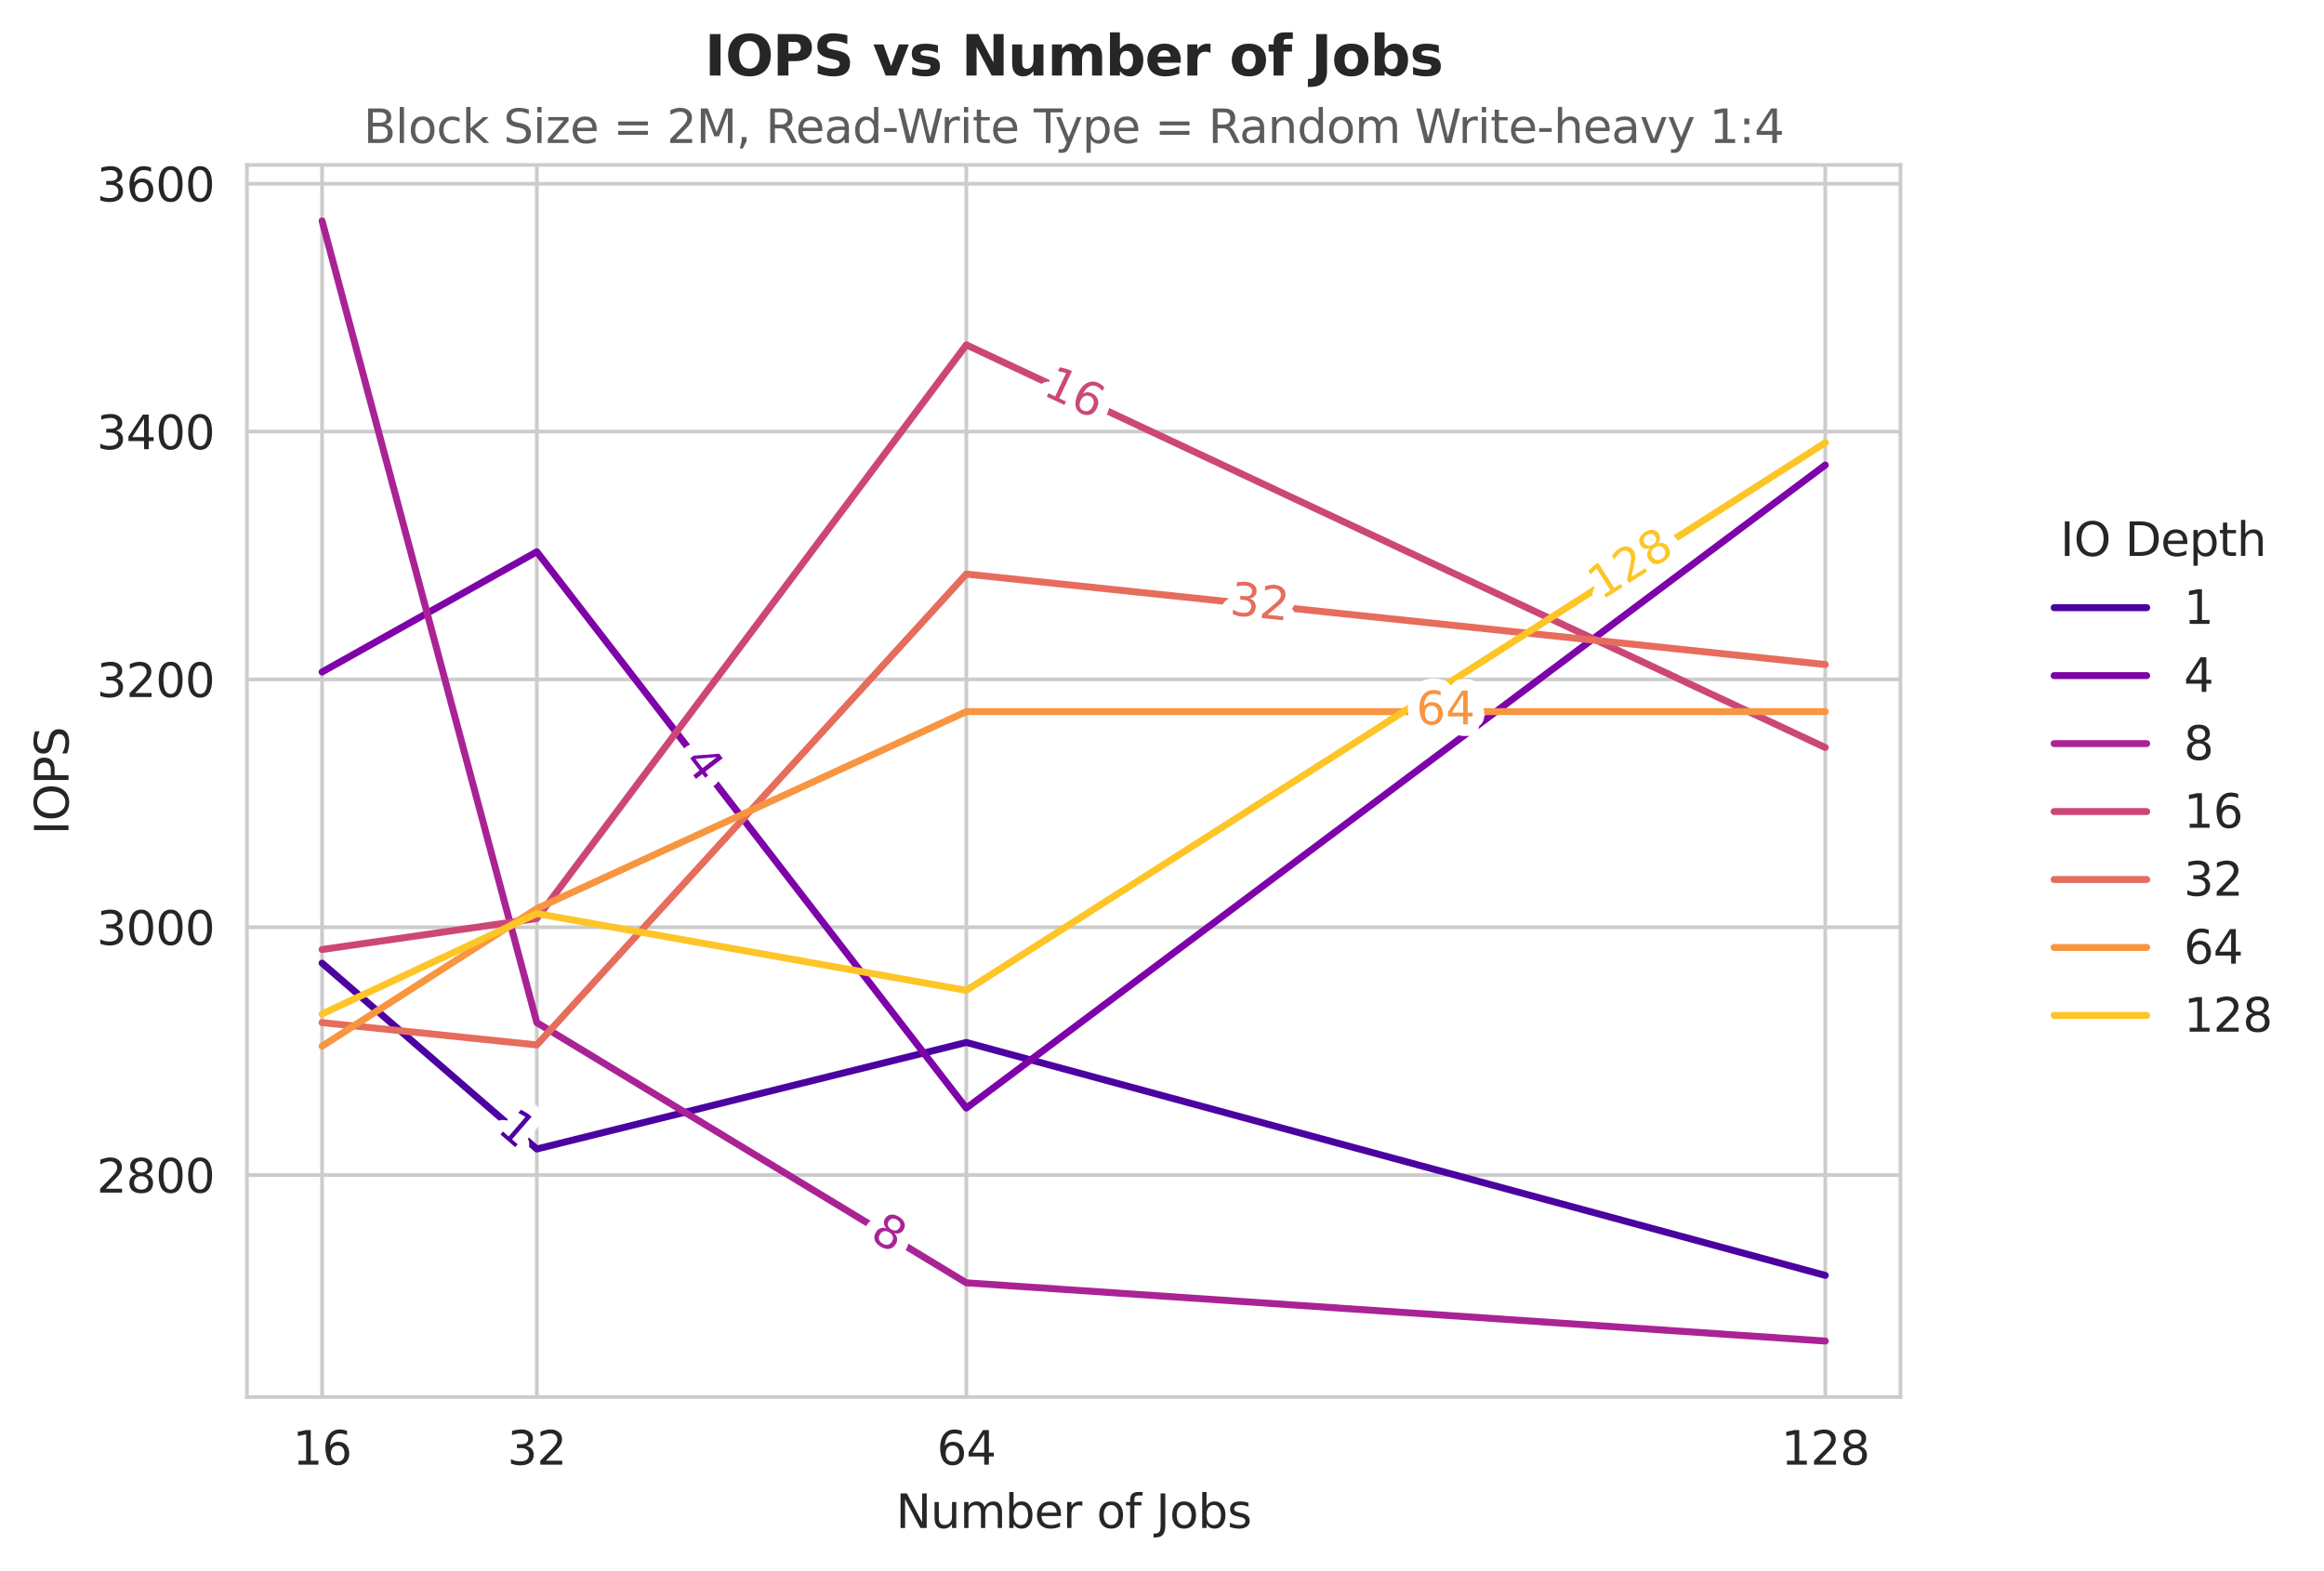 <?xml version="1.0" encoding="utf-8" standalone="no"?>
<!DOCTYPE svg PUBLIC "-//W3C//DTD SVG 1.1//EN"
  "http://www.w3.org/Graphics/SVG/1.1/DTD/svg11.dtd">
<svg xmlns:xlink="http://www.w3.org/1999/xlink" width="501.928pt" height="339.292pt" viewBox="0 0 501.928 339.292" xmlns="http://www.w3.org/2000/svg" version="1.1">
 <defs>
  <style type="text/css">*{stroke-linejoin: round; stroke-linecap: butt}</style>
 </defs>
 <g id="figure_1">
  <g id="patch_1">
   <path d="M 0 339.292 
L 501.928 339.292 
L 501.928 0 
L 0 0 
z
" style="fill: #ffffff"/>
  </g>
  <g id="axes_1">
   <g id="patch_2">
    <path d="M 53.328 301.736 
L 410.448 301.736 
L 410.448 35.624 
L 53.328 35.624 
z
" style="fill: #ffffff"/>
   </g>
   <g id="matplotlib.axis_1">
    <g id="xtick_1">
     <g id="line2d_1">
      <path d="M 394.215 301.736 
L 394.215 35.624 
" clip-path="url(#p072568648b)" style="fill: none; stroke: #cccccc; stroke-width: 0.8; stroke-linecap: round"/>
     </g>
     <g id="text_1">
      <!-- 128 -->
      <g style="fill: #262626" transform="translate(384.672 316.334) scale(0.1 -0.1)">
       <defs>
        <path id="DejaVuSans-31" d="M 794 531 
L 1825 531 
L 1825 4091 
L 703 3866 
L 703 4441 
L 1819 4666 
L 2450 4666 
L 2450 531 
L 3481 531 
L 3481 0 
L 794 0 
L 794 531 
z
" transform="scale(0.016)"/>
        <path id="DejaVuSans-32" d="M 1228 531 
L 3431 531 
L 3431 0 
L 469 0 
L 469 531 
Q 828 903 1448 1529 
Q 2069 2156 2228 2338 
Q 2531 2678 2651 2914 
Q 2772 3150 2772 3378 
Q 2772 3750 2511 3984 
Q 2250 4219 1831 4219 
Q 1534 4219 1204 4116 
Q 875 4013 500 3803 
L 500 4441 
Q 881 4594 1212 4672 
Q 1544 4750 1819 4750 
Q 2544 4750 2975 4387 
Q 3406 4025 3406 3419 
Q 3406 3131 3298 2873 
Q 3191 2616 2906 2266 
Q 2828 2175 2409 1742 
Q 1991 1309 1228 531 
z
" transform="scale(0.016)"/>
        <path id="DejaVuSans-38" d="M 2034 2216 
Q 1584 2216 1326 1975 
Q 1069 1734 1069 1313 
Q 1069 891 1326 650 
Q 1584 409 2034 409 
Q 2484 409 2743 651 
Q 3003 894 3003 1313 
Q 3003 1734 2745 1975 
Q 2488 2216 2034 2216 
z
M 1403 2484 
Q 997 2584 770 2862 
Q 544 3141 544 3541 
Q 544 4100 942 4425 
Q 1341 4750 2034 4750 
Q 2731 4750 3128 4425 
Q 3525 4100 3525 3541 
Q 3525 3141 3298 2862 
Q 3072 2584 2669 2484 
Q 3125 2378 3379 2068 
Q 3634 1759 3634 1313 
Q 3634 634 3220 271 
Q 2806 -91 2034 -91 
Q 1263 -91 848 271 
Q 434 634 434 1313 
Q 434 1759 690 2068 
Q 947 2378 1403 2484 
z
M 1172 3481 
Q 1172 3119 1398 2916 
Q 1625 2713 2034 2713 
Q 2441 2713 2670 2916 
Q 2900 3119 2900 3481 
Q 2900 3844 2670 4047 
Q 2441 4250 2034 4250 
Q 1625 4250 1398 4047 
Q 1172 3844 1172 3481 
z
" transform="scale(0.016)"/>
       </defs>
       <use xlink:href="#DejaVuSans-31"/>
       <use xlink:href="#DejaVuSans-32" transform="translate(63.623 0)"/>
       <use xlink:href="#DejaVuSans-38" transform="translate(127.246 0)"/>
      </g>
     </g>
    </g>
    <g id="xtick_2">
     <g id="line2d_2">
      <path d="M 115.94 301.736 
L 115.94 35.624 
" clip-path="url(#p072568648b)" style="fill: none; stroke: #cccccc; stroke-width: 0.8; stroke-linecap: round"/>
     </g>
     <g id="text_2">
      <!-- 32 -->
      <g style="fill: #262626" transform="translate(109.578 316.334) scale(0.1 -0.1)">
       <defs>
        <path id="DejaVuSans-33" d="M 2597 2516 
Q 3050 2419 3304 2112 
Q 3559 1806 3559 1356 
Q 3559 666 3084 287 
Q 2609 -91 1734 -91 
Q 1441 -91 1130 -33 
Q 819 25 488 141 
L 488 750 
Q 750 597 1062 519 
Q 1375 441 1716 441 
Q 2309 441 2620 675 
Q 2931 909 2931 1356 
Q 2931 1769 2642 2001 
Q 2353 2234 1838 2234 
L 1294 2234 
L 1294 2753 
L 1863 2753 
Q 2328 2753 2575 2939 
Q 2822 3125 2822 3475 
Q 2822 3834 2567 4026 
Q 2313 4219 1838 4219 
Q 1578 4219 1281 4162 
Q 984 4106 628 3988 
L 628 4550 
Q 988 4650 1302 4700 
Q 1616 4750 1894 4750 
Q 2613 4750 3031 4423 
Q 3450 4097 3450 3541 
Q 3450 3153 3228 2886 
Q 3006 2619 2597 2516 
z
" transform="scale(0.016)"/>
       </defs>
       <use xlink:href="#DejaVuSans-33"/>
       <use xlink:href="#DejaVuSans-32" transform="translate(63.623 0)"/>
      </g>
     </g>
    </g>
    <g id="xtick_3">
     <g id="line2d_3">
      <path d="M 208.699 301.736 
L 208.699 35.624 
" clip-path="url(#p072568648b)" style="fill: none; stroke: #cccccc; stroke-width: 0.8; stroke-linecap: round"/>
     </g>
     <g id="text_3">
      <!-- 64 -->
      <g style="fill: #262626" transform="translate(202.336 316.334) scale(0.1 -0.1)">
       <defs>
        <path id="DejaVuSans-36" d="M 2113 2584 
Q 1688 2584 1439 2293 
Q 1191 2003 1191 1497 
Q 1191 994 1439 701 
Q 1688 409 2113 409 
Q 2538 409 2786 701 
Q 3034 994 3034 1497 
Q 3034 2003 2786 2293 
Q 2538 2584 2113 2584 
z
M 3366 4563 
L 3366 3988 
Q 3128 4100 2886 4159 
Q 2644 4219 2406 4219 
Q 1781 4219 1451 3797 
Q 1122 3375 1075 2522 
Q 1259 2794 1537 2939 
Q 1816 3084 2150 3084 
Q 2853 3084 3261 2657 
Q 3669 2231 3669 1497 
Q 3669 778 3244 343 
Q 2819 -91 2113 -91 
Q 1303 -91 875 529 
Q 447 1150 447 2328 
Q 447 3434 972 4092 
Q 1497 4750 2381 4750 
Q 2619 4750 2861 4703 
Q 3103 4656 3366 4563 
z
" transform="scale(0.016)"/>
        <path id="DejaVuSans-34" d="M 2419 4116 
L 825 1625 
L 2419 1625 
L 2419 4116 
z
M 2253 4666 
L 3047 4666 
L 3047 1625 
L 3713 1625 
L 3713 1100 
L 3047 1100 
L 3047 0 
L 2419 0 
L 2419 1100 
L 313 1100 
L 313 1709 
L 2253 4666 
z
" transform="scale(0.016)"/>
       </defs>
       <use xlink:href="#DejaVuSans-36"/>
       <use xlink:href="#DejaVuSans-34" transform="translate(63.623 0)"/>
      </g>
     </g>
    </g>
    <g id="xtick_4">
     <g id="line2d_4">
      <path d="M 69.561 301.736 
L 69.561 35.624 
" clip-path="url(#p072568648b)" style="fill: none; stroke: #cccccc; stroke-width: 0.8; stroke-linecap: round"/>
     </g>
     <g id="text_4">
      <!-- 16 -->
      <g style="fill: #262626" transform="translate(63.198 316.334) scale(0.1 -0.1)">
       <use xlink:href="#DejaVuSans-31"/>
       <use xlink:href="#DejaVuSans-36" transform="translate(63.623 0)"/>
      </g>
     </g>
    </g>
    <g id="text_5">
     <!-- Number of Jobs -->
     <g style="fill: #262626" transform="translate(193.491 330.012) scale(0.1 -0.1)">
      <defs>
       <path id="DejaVuSans-4e" d="M 628 4666 
L 1478 4666 
L 3547 763 
L 3547 4666 
L 4159 4666 
L 4159 0 
L 3309 0 
L 1241 3903 
L 1241 0 
L 628 0 
L 628 4666 
z
" transform="scale(0.016)"/>
       <path id="DejaVuSans-75" d="M 544 1381 
L 544 3500 
L 1119 3500 
L 1119 1403 
Q 1119 906 1312 657 
Q 1506 409 1894 409 
Q 2359 409 2629 706 
Q 2900 1003 2900 1516 
L 2900 3500 
L 3475 3500 
L 3475 0 
L 2900 0 
L 2900 538 
Q 2691 219 2414 64 
Q 2138 -91 1772 -91 
Q 1169 -91 856 284 
Q 544 659 544 1381 
z
M 1991 3584 
L 1991 3584 
z
" transform="scale(0.016)"/>
       <path id="DejaVuSans-6d" d="M 3328 2828 
Q 3544 3216 3844 3400 
Q 4144 3584 4550 3584 
Q 5097 3584 5394 3201 
Q 5691 2819 5691 2113 
L 5691 0 
L 5113 0 
L 5113 2094 
Q 5113 2597 4934 2840 
Q 4756 3084 4391 3084 
Q 3944 3084 3684 2787 
Q 3425 2491 3425 1978 
L 3425 0 
L 2847 0 
L 2847 2094 
Q 2847 2600 2669 2842 
Q 2491 3084 2119 3084 
Q 1678 3084 1418 2786 
Q 1159 2488 1159 1978 
L 1159 0 
L 581 0 
L 581 3500 
L 1159 3500 
L 1159 2956 
Q 1356 3278 1631 3431 
Q 1906 3584 2284 3584 
Q 2666 3584 2933 3390 
Q 3200 3197 3328 2828 
z
" transform="scale(0.016)"/>
       <path id="DejaVuSans-62" d="M 3116 1747 
Q 3116 2381 2855 2742 
Q 2594 3103 2138 3103 
Q 1681 3103 1420 2742 
Q 1159 2381 1159 1747 
Q 1159 1113 1420 752 
Q 1681 391 2138 391 
Q 2594 391 2855 752 
Q 3116 1113 3116 1747 
z
M 1159 2969 
Q 1341 3281 1617 3432 
Q 1894 3584 2278 3584 
Q 2916 3584 3314 3078 
Q 3713 2572 3713 1747 
Q 3713 922 3314 415 
Q 2916 -91 2278 -91 
Q 1894 -91 1617 61 
Q 1341 213 1159 525 
L 1159 0 
L 581 0 
L 581 4863 
L 1159 4863 
L 1159 2969 
z
" transform="scale(0.016)"/>
       <path id="DejaVuSans-65" d="M 3597 1894 
L 3597 1613 
L 953 1613 
Q 991 1019 1311 708 
Q 1631 397 2203 397 
Q 2534 397 2845 478 
Q 3156 559 3463 722 
L 3463 178 
Q 3153 47 2828 -22 
Q 2503 -91 2169 -91 
Q 1331 -91 842 396 
Q 353 884 353 1716 
Q 353 2575 817 3079 
Q 1281 3584 2069 3584 
Q 2775 3584 3186 3129 
Q 3597 2675 3597 1894 
z
M 3022 2063 
Q 3016 2534 2758 2815 
Q 2500 3097 2075 3097 
Q 1594 3097 1305 2825 
Q 1016 2553 972 2059 
L 3022 2063 
z
" transform="scale(0.016)"/>
       <path id="DejaVuSans-72" d="M 2631 2963 
Q 2534 3019 2420 3045 
Q 2306 3072 2169 3072 
Q 1681 3072 1420 2755 
Q 1159 2438 1159 1844 
L 1159 0 
L 581 0 
L 581 3500 
L 1159 3500 
L 1159 2956 
Q 1341 3275 1631 3429 
Q 1922 3584 2338 3584 
Q 2397 3584 2469 3576 
Q 2541 3569 2628 3553 
L 2631 2963 
z
" transform="scale(0.016)"/>
       <path id="DejaVuSans-20" transform="scale(0.016)"/>
       <path id="DejaVuSans-6f" d="M 1959 3097 
Q 1497 3097 1228 2736 
Q 959 2375 959 1747 
Q 959 1119 1226 758 
Q 1494 397 1959 397 
Q 2419 397 2687 759 
Q 2956 1122 2956 1747 
Q 2956 2369 2687 2733 
Q 2419 3097 1959 3097 
z
M 1959 3584 
Q 2709 3584 3137 3096 
Q 3566 2609 3566 1747 
Q 3566 888 3137 398 
Q 2709 -91 1959 -91 
Q 1206 -91 779 398 
Q 353 888 353 1747 
Q 353 2609 779 3096 
Q 1206 3584 1959 3584 
z
" transform="scale(0.016)"/>
       <path id="DejaVuSans-66" d="M 2375 4863 
L 2375 4384 
L 1825 4384 
Q 1516 4384 1395 4259 
Q 1275 4134 1275 3809 
L 1275 3500 
L 2222 3500 
L 2222 3053 
L 1275 3053 
L 1275 0 
L 697 0 
L 697 3053 
L 147 3053 
L 147 3500 
L 697 3500 
L 697 3744 
Q 697 4328 969 4595 
Q 1241 4863 1831 4863 
L 2375 4863 
z
" transform="scale(0.016)"/>
       <path id="DejaVuSans-4a" d="M 628 4666 
L 1259 4666 
L 1259 325 
Q 1259 -519 939 -900 
Q 619 -1281 -91 -1281 
L -331 -1281 
L -331 -750 
L -134 -750 
Q 284 -750 456 -515 
Q 628 -281 628 325 
L 628 4666 
z
" transform="scale(0.016)"/>
       <path id="DejaVuSans-73" d="M 2834 3397 
L 2834 2853 
Q 2591 2978 2328 3040 
Q 2066 3103 1784 3103 
Q 1356 3103 1142 2972 
Q 928 2841 928 2578 
Q 928 2378 1081 2264 
Q 1234 2150 1697 2047 
L 1894 2003 
Q 2506 1872 2764 1633 
Q 3022 1394 3022 966 
Q 3022 478 2636 193 
Q 2250 -91 1575 -91 
Q 1294 -91 989 -36 
Q 684 19 347 128 
L 347 722 
Q 666 556 975 473 
Q 1284 391 1588 391 
Q 1994 391 2212 530 
Q 2431 669 2431 922 
Q 2431 1156 2273 1281 
Q 2116 1406 1581 1522 
L 1381 1569 
Q 847 1681 609 1914 
Q 372 2147 372 2553 
Q 372 3047 722 3315 
Q 1072 3584 1716 3584 
Q 2034 3584 2315 3537 
Q 2597 3491 2834 3397 
z
" transform="scale(0.016)"/>
      </defs>
      <use xlink:href="#DejaVuSans-4e"/>
      <use xlink:href="#DejaVuSans-75" transform="translate(74.805 0)"/>
      <use xlink:href="#DejaVuSans-6d" transform="translate(138.184 0)"/>
      <use xlink:href="#DejaVuSans-62" transform="translate(235.596 0)"/>
      <use xlink:href="#DejaVuSans-65" transform="translate(299.072 0)"/>
      <use xlink:href="#DejaVuSans-72" transform="translate(360.596 0)"/>
      <use xlink:href="#DejaVuSans-20" transform="translate(401.709 0)"/>
      <use xlink:href="#DejaVuSans-6f" transform="translate(433.496 0)"/>
      <use xlink:href="#DejaVuSans-66" transform="translate(494.678 0)"/>
      <use xlink:href="#DejaVuSans-20" transform="translate(529.883 0)"/>
      <use xlink:href="#DejaVuSans-4a" transform="translate(561.67 0)"/>
      <use xlink:href="#DejaVuSans-6f" transform="translate(591.162 0)"/>
      <use xlink:href="#DejaVuSans-62" transform="translate(652.344 0)"/>
      <use xlink:href="#DejaVuSans-73" transform="translate(715.82 0)"/>
     </g>
    </g>
   </g>
   <g id="matplotlib.axis_2">
    <g id="ytick_1">
     <g id="line2d_5">
      <path d="M 53.328 253.78 
L 410.448 253.78 
" clip-path="url(#p072568648b)" style="fill: none; stroke: #cccccc; stroke-width: 0.8; stroke-linecap: round"/>
     </g>
     <g id="text_6">
      <!-- 2800 -->
      <g style="fill: #262626" transform="translate(20.878 257.579) scale(0.1 -0.1)">
       <defs>
        <path id="DejaVuSans-30" d="M 2034 4250 
Q 1547 4250 1301 3770 
Q 1056 3291 1056 2328 
Q 1056 1369 1301 889 
Q 1547 409 2034 409 
Q 2525 409 2770 889 
Q 3016 1369 3016 2328 
Q 3016 3291 2770 3770 
Q 2525 4250 2034 4250 
z
M 2034 4750 
Q 2819 4750 3233 4129 
Q 3647 3509 3647 2328 
Q 3647 1150 3233 529 
Q 2819 -91 2034 -91 
Q 1250 -91 836 529 
Q 422 1150 422 2328 
Q 422 3509 836 4129 
Q 1250 4750 2034 4750 
z
" transform="scale(0.016)"/>
       </defs>
       <use xlink:href="#DejaVuSans-32"/>
       <use xlink:href="#DejaVuSans-38" transform="translate(63.623 0)"/>
       <use xlink:href="#DejaVuSans-30" transform="translate(127.246 0)"/>
       <use xlink:href="#DejaVuSans-30" transform="translate(190.869 0)"/>
      </g>
     </g>
    </g>
    <g id="ytick_2">
     <g id="line2d_6">
      <path d="M 53.328 200.258 
L 410.448 200.258 
" clip-path="url(#p072568648b)" style="fill: none; stroke: #cccccc; stroke-width: 0.8; stroke-linecap: round"/>
     </g>
     <g id="text_7">
      <!-- 3000 -->
      <g style="fill: #262626" transform="translate(20.878 204.057) scale(0.1 -0.1)">
       <use xlink:href="#DejaVuSans-33"/>
       <use xlink:href="#DejaVuSans-30" transform="translate(63.623 0)"/>
       <use xlink:href="#DejaVuSans-30" transform="translate(127.246 0)"/>
       <use xlink:href="#DejaVuSans-30" transform="translate(190.869 0)"/>
      </g>
     </g>
    </g>
    <g id="ytick_3">
     <g id="line2d_7">
      <path d="M 53.328 146.736 
L 410.448 146.736 
" clip-path="url(#p072568648b)" style="fill: none; stroke: #cccccc; stroke-width: 0.8; stroke-linecap: round"/>
     </g>
     <g id="text_8">
      <!-- 3200 -->
      <g style="fill: #262626" transform="translate(20.878 150.535) scale(0.1 -0.1)">
       <use xlink:href="#DejaVuSans-33"/>
       <use xlink:href="#DejaVuSans-32" transform="translate(63.623 0)"/>
       <use xlink:href="#DejaVuSans-30" transform="translate(127.246 0)"/>
       <use xlink:href="#DejaVuSans-30" transform="translate(190.869 0)"/>
      </g>
     </g>
    </g>
    <g id="ytick_4">
     <g id="line2d_8">
      <path d="M 53.328 93.214 
L 410.448 93.214 
" clip-path="url(#p072568648b)" style="fill: none; stroke: #cccccc; stroke-width: 0.8; stroke-linecap: round"/>
     </g>
     <g id="text_9">
      <!-- 3400 -->
      <g style="fill: #262626" transform="translate(20.878 97.013) scale(0.1 -0.1)">
       <use xlink:href="#DejaVuSans-33"/>
       <use xlink:href="#DejaVuSans-34" transform="translate(63.623 0)"/>
       <use xlink:href="#DejaVuSans-30" transform="translate(127.246 0)"/>
       <use xlink:href="#DejaVuSans-30" transform="translate(190.869 0)"/>
      </g>
     </g>
    </g>
    <g id="ytick_5">
     <g id="line2d_9">
      <path d="M 53.328 39.691 
L 410.448 39.691 
" clip-path="url(#p072568648b)" style="fill: none; stroke: #cccccc; stroke-width: 0.8; stroke-linecap: round"/>
     </g>
     <g id="text_10">
      <!-- 3600 -->
      <g style="fill: #262626" transform="translate(20.878 43.491) scale(0.1 -0.1)">
       <use xlink:href="#DejaVuSans-33"/>
       <use xlink:href="#DejaVuSans-36" transform="translate(63.623 0)"/>
       <use xlink:href="#DejaVuSans-30" transform="translate(127.246 0)"/>
       <use xlink:href="#DejaVuSans-30" transform="translate(190.869 0)"/>
      </g>
     </g>
    </g>
    <g id="text_11">
     <!-- IOPS -->
     <g style="fill: #262626" transform="translate(14.798 180.28) rotate(-90) scale(0.1 -0.1)">
      <defs>
       <path id="DejaVuSans-49" d="M 628 4666 
L 1259 4666 
L 1259 0 
L 628 0 
L 628 4666 
z
" transform="scale(0.016)"/>
       <path id="DejaVuSans-4f" d="M 2522 4238 
Q 1834 4238 1429 3725 
Q 1025 3213 1025 2328 
Q 1025 1447 1429 934 
Q 1834 422 2522 422 
Q 3209 422 3611 934 
Q 4013 1447 4013 2328 
Q 4013 3213 3611 3725 
Q 3209 4238 2522 4238 
z
M 2522 4750 
Q 3503 4750 4090 4092 
Q 4678 3434 4678 2328 
Q 4678 1225 4090 567 
Q 3503 -91 2522 -91 
Q 1538 -91 948 565 
Q 359 1222 359 2328 
Q 359 3434 948 4092 
Q 1538 4750 2522 4750 
z
" transform="scale(0.016)"/>
       <path id="DejaVuSans-50" d="M 1259 4147 
L 1259 2394 
L 2053 2394 
Q 2494 2394 2734 2622 
Q 2975 2850 2975 3272 
Q 2975 3691 2734 3919 
Q 2494 4147 2053 4147 
L 1259 4147 
z
M 628 4666 
L 2053 4666 
Q 2838 4666 3239 4311 
Q 3641 3956 3641 3272 
Q 3641 2581 3239 2228 
Q 2838 1875 2053 1875 
L 1259 1875 
L 1259 0 
L 628 0 
L 628 4666 
z
" transform="scale(0.016)"/>
       <path id="DejaVuSans-53" d="M 3425 4513 
L 3425 3897 
Q 3066 4069 2747 4153 
Q 2428 4238 2131 4238 
Q 1616 4238 1336 4038 
Q 1056 3838 1056 3469 
Q 1056 3159 1242 3001 
Q 1428 2844 1947 2747 
L 2328 2669 
Q 3034 2534 3370 2195 
Q 3706 1856 3706 1288 
Q 3706 609 3251 259 
Q 2797 -91 1919 -91 
Q 1588 -91 1214 -16 
Q 841 59 441 206 
L 441 856 
Q 825 641 1194 531 
Q 1563 422 1919 422 
Q 2459 422 2753 634 
Q 3047 847 3047 1241 
Q 3047 1584 2836 1778 
Q 2625 1972 2144 2069 
L 1759 2144 
Q 1053 2284 737 2584 
Q 422 2884 422 3419 
Q 422 4038 858 4394 
Q 1294 4750 2059 4750 
Q 2388 4750 2728 4690 
Q 3069 4631 3425 4513 
z
" transform="scale(0.016)"/>
      </defs>
      <use xlink:href="#DejaVuSans-49"/>
      <use xlink:href="#DejaVuSans-4f" transform="translate(29.492 0)"/>
      <use xlink:href="#DejaVuSans-50" transform="translate(108.203 0)"/>
      <use xlink:href="#DejaVuSans-53" transform="translate(168.506 0)"/>
     </g>
    </g>
   </g>
   <g id="FillBetweenPolyCollection_1"/>
   <g id="FillBetweenPolyCollection_2"/>
   <g id="FillBetweenPolyCollection_3"/>
   <g id="FillBetweenPolyCollection_4"/>
   <g id="FillBetweenPolyCollection_5"/>
   <g id="FillBetweenPolyCollection_6"/>
   <g id="FillBetweenPolyCollection_7"/>
   <g id="line2d_10">
    <path d="M 69.561 208.018 
L 115.94 248.16 
L 208.699 225.146 
L 394.215 275.456 
" clip-path="url(#p072568648b)" style="fill: none; stroke: #4c02a1; stroke-width: 1.5; stroke-linecap: round"/>
   </g>
   <g id="line2d_11">
    <path d="M 69.561 145.13 
L 115.94 119.172 
L 208.699 239.329 
L 394.215 100.439 
" clip-path="url(#p072568648b)" style="fill: none; stroke: #7e03a8; stroke-width: 1.5; stroke-linecap: round"/>
   </g>
   <g id="line2d_12">
    <path d="M 69.561 47.72 
L 115.94 220.864 
L 208.699 277.062 
L 394.215 289.64 
" clip-path="url(#p072568648b)" style="fill: none; stroke: #aa2395; stroke-width: 1.5; stroke-linecap: round"/>
   </g>
   <g id="line2d_13">
    <path d="M 69.561 205.075 
L 115.94 198.385 
L 208.699 74.481 
L 394.215 161.454 
" clip-path="url(#p072568648b)" style="fill: none; stroke: #cc4778; stroke-width: 1.5; stroke-linecap: round"/>
   </g>
   <g id="line2d_14">
    <path d="M 69.561 220.864 
L 115.94 225.681 
L 208.699 123.989 
L 394.215 143.524 
" clip-path="url(#p072568648b)" style="fill: none; stroke: #e66c5c; stroke-width: 1.5; stroke-linecap: round"/>
   </g>
   <g id="line2d_15">
    <path d="M 69.561 225.948 
L 115.94 196.244 
L 208.699 153.694 
L 394.215 153.694 
" clip-path="url(#p072568648b)" style="fill: none; stroke: #f89540; stroke-width: 1.5; stroke-linecap: round"/>
   </g>
   <g id="line2d_16">
    <path d="M 69.561 218.991 
L 115.94 197.314 
L 208.699 213.906 
L 394.215 95.622 
" clip-path="url(#p072568648b)" style="fill: none; stroke: #fdc527; stroke-width: 1.5; stroke-linecap: round"/>
   </g>
   <g id="line2d_17"/>
   <g id="line2d_18"/>
   <g id="line2d_19"/>
   <g id="line2d_20"/>
   <g id="line2d_21"/>
   <g id="line2d_22"/>
   <g id="line2d_23"/>
   <g id="text_12">
    <path d="M 108.63 244.385 
L 109.848 245.439 
L 113.488 241.233 
L 111.933 240.352 
L 112.521 239.673 
L 114.069 240.548 
L 114.815 241.193 
L 110.586 246.079 
L 111.804 247.133 
L 111.261 247.76 
L 108.087 245.013 
L 108.63 244.385 
z
" clip-path="url(#p072568648b)" style="fill: #4c02a1; stroke: #ffffff; stroke-width: 5"/>
    <path d="M 108.63 244.385 
L 109.848 245.439 
L 113.488 241.233 
L 111.933 240.352 
L 112.521 239.673 
L 114.069 240.548 
L 114.815 241.193 
L 110.586 246.079 
L 111.804 247.133 
L 111.261 247.76 
L 108.087 245.013 
L 108.63 244.385 
z
" clip-path="url(#p072568648b)" style="fill: #4c02a1"/>
   </g>
   <g id="text_13">
    <path d="M 154.808 163.512 
L 150.205 163.919 
L 151.727 165.89 
L 154.808 163.512 
z
M 155.33 162.782 
L 156.088 163.764 
L 152.327 166.667 
L 152.963 167.491 
L 152.314 167.992 
L 151.678 167.168 
L 150.317 168.219 
L 149.718 167.442 
L 151.078 166.392 
L 149.067 163.787 
L 149.82 163.205 
L 155.33 162.782 
z
" clip-path="url(#p072568648b)" style="fill: #7e03a8; stroke: #ffffff; stroke-width: 5"/>
    <path d="M 154.808 163.512 
L 150.205 163.919 
L 151.727 165.89 
L 154.808 163.512 
z
M 155.33 162.782 
L 156.088 163.764 
L 152.327 166.667 
L 152.963 167.491 
L 152.314 167.992 
L 151.678 167.168 
L 150.317 168.219 
L 149.718 167.442 
L 151.078 166.392 
L 149.067 163.787 
L 149.82 163.205 
L 155.33 162.782 
z
" clip-path="url(#p072568648b)" style="fill: #7e03a8"/>
   </g>
   <g id="text_14">
    <path d="M 192.074 266.168 
Q 191.472 265.803 190.933 265.917 
Q 190.394 266.031 190.053 266.593 
Q 189.711 267.157 189.86 267.687 
Q 190.009 268.218 190.611 268.583 
Q 191.212 268.947 191.754 268.833 
Q 192.298 268.719 192.638 268.159 
Q 192.978 267.596 192.829 267.065 
Q 192.681 266.535 192.074 266.168 
z
M 191.448 265.299 
Q 190.986 264.836 190.908 264.281 
Q 190.832 263.725 191.155 263.191 
Q 191.608 262.444 192.403 262.332 
Q 193.199 262.22 194.125 262.781 
Q 195.057 263.346 195.324 264.101 
Q 195.592 264.857 195.139 265.604 
Q 194.815 266.139 194.286 266.328 
Q 193.759 266.516 193.139 266.324 
Q 193.663 266.835 193.751 267.454 
Q 193.842 268.074 193.481 268.67 
Q 192.931 269.577 192.084 269.727 
Q 191.238 269.876 190.206 269.251 
Q 189.176 268.627 188.914 267.807 
Q 188.655 266.986 189.204 266.079 
Q 189.566 265.483 190.158 265.277 
Q 190.752 265.071 191.448 265.299 
z
M 191.946 263.779 
Q 191.653 264.263 191.791 264.717 
Q 191.93 265.172 192.476 265.504 
Q 193.02 265.833 193.49 265.747 
Q 193.962 265.662 194.255 265.178 
Q 194.549 264.693 194.406 264.236 
Q 194.265 263.779 193.721 263.45 
Q 193.174 263.118 192.706 263.206 
Q 192.24 263.294 191.946 263.779 
z
" clip-path="url(#p072568648b)" style="fill: #aa2395; stroke: #ffffff; stroke-width: 5"/>
    <path d="M 192.074 266.168 
Q 191.472 265.803 190.933 265.917 
Q 190.394 266.031 190.053 266.593 
Q 189.711 267.157 189.86 267.687 
Q 190.009 268.218 190.611 268.583 
Q 191.212 268.947 191.754 268.833 
Q 192.298 268.719 192.638 268.159 
Q 192.978 267.596 192.829 267.065 
Q 192.681 266.535 192.074 266.168 
z
M 191.448 265.299 
Q 190.986 264.836 190.908 264.281 
Q 190.832 263.725 191.155 263.191 
Q 191.608 262.444 192.403 262.332 
Q 193.199 262.22 194.125 262.781 
Q 195.057 263.346 195.324 264.101 
Q 195.592 264.857 195.139 265.604 
Q 194.815 266.139 194.286 266.328 
Q 193.759 266.516 193.139 266.324 
Q 193.663 266.835 193.751 267.454 
Q 193.842 268.074 193.481 268.67 
Q 192.931 269.577 192.084 269.727 
Q 191.238 269.876 190.206 269.251 
Q 189.176 268.627 188.914 267.807 
Q 188.655 266.986 189.204 266.079 
Q 189.566 265.483 190.158 265.277 
Q 190.752 265.071 191.448 265.299 
z
M 191.946 263.779 
Q 191.653 264.263 191.791 264.717 
Q 191.93 265.172 192.476 265.504 
Q 193.02 265.833 193.49 265.747 
Q 193.962 265.662 194.255 265.178 
Q 194.549 264.693 194.406 264.236 
Q 194.265 263.779 193.721 263.45 
Q 193.174 263.118 192.706 263.206 
Q 192.24 263.294 191.946 263.779 
z
" clip-path="url(#p072568648b)" style="fill: #aa2395"/>
   </g>
   <g id="text_15">
    <path d="M 226.431 84.926 
L 227.89 85.609 
L 230.251 80.573 
L 228.515 80.147 
L 228.896 79.334 
L 230.624 79.755 
L 231.517 80.174 
L 228.774 86.024 
L 230.233 86.708 
L 229.881 87.459 
L 226.079 85.677 
L 226.431 84.926 
z
M 235.42 85.597 
Q 234.819 85.315 234.273 85.561 
Q 233.73 85.807 233.394 86.523 
Q 233.061 87.235 233.217 87.814 
Q 233.376 88.392 233.977 88.674 
Q 234.579 88.956 235.123 88.707 
Q 235.668 88.457 236.002 87.745 
Q 236.337 87.029 236.179 86.455 
Q 236.021 85.878 235.42 85.597 
z
M 238.505 83.628 
L 238.124 84.441 
Q 237.861 84.125 237.558 83.881 
Q 237.255 83.636 236.919 83.478 
Q 236.035 83.063 235.288 83.441 
Q 234.542 83.82 233.91 84.996 
Q 234.351 84.733 234.84 84.712 
Q 235.331 84.692 235.804 84.914 
Q 236.798 85.38 237.092 86.255 
Q 237.387 87.128 236.9 88.166 
Q 236.423 89.184 235.534 89.517 
Q 234.644 89.849 233.646 89.381 
Q 232.5 88.844 232.305 87.683 
Q 232.112 86.52 232.893 84.854 
Q 233.627 83.289 234.806 82.706 
Q 235.985 82.124 237.236 82.71 
Q 237.572 82.868 237.884 83.095 
Q 238.195 83.322 238.505 83.628 
z
" clip-path="url(#p072568648b)" style="fill: #cc4778; stroke: #ffffff; stroke-width: 5"/>
    <path d="M 226.431 84.926 
L 227.89 85.609 
L 230.251 80.573 
L 228.515 80.147 
L 228.896 79.334 
L 230.624 79.755 
L 231.517 80.174 
L 228.774 86.024 
L 230.233 86.708 
L 229.881 87.459 
L 226.079 85.677 
L 226.431 84.926 
z
M 235.42 85.597 
Q 234.819 85.315 234.273 85.561 
Q 233.73 85.807 233.394 86.523 
Q 233.061 87.235 233.217 87.814 
Q 233.376 88.392 233.977 88.674 
Q 234.579 88.956 235.123 88.707 
Q 235.668 88.457 236.002 87.745 
Q 236.337 87.029 236.179 86.455 
Q 236.021 85.878 235.42 85.597 
z
M 238.505 83.628 
L 238.124 84.441 
Q 237.861 84.125 237.558 83.881 
Q 237.255 83.636 236.919 83.478 
Q 236.035 83.063 235.288 83.441 
Q 234.542 83.82 233.91 84.996 
Q 234.351 84.733 234.84 84.712 
Q 235.331 84.692 235.804 84.914 
Q 236.798 85.38 237.092 86.255 
Q 237.387 87.128 236.9 88.166 
Q 236.423 89.184 235.534 89.517 
Q 234.644 89.849 233.646 89.381 
Q 232.5 88.844 232.305 87.683 
Q 232.112 86.52 232.893 84.854 
Q 233.627 83.289 234.806 82.706 
Q 235.985 82.124 237.236 82.71 
Q 237.572 82.868 237.884 83.095 
Q 238.195 83.322 238.505 83.628 
z
" clip-path="url(#p072568648b)" style="fill: #cc4778"/>
   </g>
   <g id="text_16">
    <path d="M 269.895 129.255 
Q 270.583 129.479 270.927 129.998 
Q 271.274 130.515 271.2 131.215 
Q 271.087 132.287 270.287 132.798 
Q 269.487 133.308 268.127 133.164 
Q 267.672 133.116 267.198 132.975 
Q 266.724 132.834 266.229 132.6 
L 266.329 131.654 
Q 266.711 131.934 267.183 132.107 
Q 267.656 132.279 268.186 132.335 
Q 269.108 132.432 269.629 132.119 
Q 270.151 131.806 270.224 131.112 
Q 270.292 130.47 269.88 130.062 
Q 269.47 129.653 268.669 129.569 
L 267.824 129.48 
L 267.909 128.673 
L 268.793 128.766 
Q 269.516 128.842 269.93 128.594 
Q 270.344 128.345 270.401 127.801 
Q 270.46 127.243 270.095 126.903 
Q 269.732 126.562 268.994 126.484 
Q 268.59 126.442 268.119 126.482 
Q 267.649 126.52 267.076 126.645 
L 267.168 125.772 
Q 267.744 125.675 268.24 125.649 
Q 268.736 125.623 269.168 125.668 
Q 270.285 125.786 270.881 126.362 
Q 271.479 126.937 271.388 127.801 
Q 271.325 128.404 270.936 128.783 
Q 270.547 129.161 269.895 129.255 
z
M 273.77 132.781 
L 277.193 133.142 
L 277.106 133.967 
L 272.504 133.482 
L 272.591 132.657 
Q 273.209 132.138 274.275 131.267 
Q 275.343 130.394 275.62 130.137 
Q 276.146 129.658 276.371 129.311 
Q 276.598 128.964 276.635 128.61 
Q 276.696 128.032 276.329 127.626 
Q 275.962 127.218 275.311 127.149 
Q 274.849 127.101 274.319 127.207 
Q 273.791 127.313 273.174 127.578 
L 273.279 126.586 
Q 273.896 126.411 274.423 126.344 
Q 274.951 126.277 275.379 126.322 
Q 276.505 126.441 277.116 127.075 
Q 277.726 127.708 277.627 128.65 
Q 277.58 129.098 277.37 129.481 
Q 277.162 129.863 276.661 130.36 
Q 276.525 130.489 275.803 131.093 
Q 275.083 131.697 273.77 132.781 
z
" clip-path="url(#p072568648b)" style="fill: #e66c5c; stroke: #ffffff; stroke-width: 5"/>
    <path d="M 269.895 129.255 
Q 270.583 129.479 270.927 129.998 
Q 271.274 130.515 271.2 131.215 
Q 271.087 132.287 270.287 132.798 
Q 269.487 133.308 268.127 133.164 
Q 267.672 133.116 267.198 132.975 
Q 266.724 132.834 266.229 132.6 
L 266.329 131.654 
Q 266.711 131.934 267.183 132.107 
Q 267.656 132.279 268.186 132.335 
Q 269.108 132.432 269.629 132.119 
Q 270.151 131.806 270.224 131.112 
Q 270.292 130.47 269.88 130.062 
Q 269.47 129.653 268.669 129.569 
L 267.824 129.48 
L 267.909 128.673 
L 268.793 128.766 
Q 269.516 128.842 269.93 128.594 
Q 270.344 128.345 270.401 127.801 
Q 270.46 127.243 270.095 126.903 
Q 269.732 126.562 268.994 126.484 
Q 268.59 126.442 268.119 126.482 
Q 267.649 126.52 267.076 126.645 
L 267.168 125.772 
Q 267.744 125.675 268.24 125.649 
Q 268.736 125.623 269.168 125.668 
Q 270.285 125.786 270.881 126.362 
Q 271.479 126.937 271.388 127.801 
Q 271.325 128.404 270.936 128.783 
Q 270.547 129.161 269.895 129.255 
z
M 273.77 132.781 
L 277.193 133.142 
L 277.106 133.967 
L 272.504 133.482 
L 272.591 132.657 
Q 273.209 132.138 274.275 131.267 
Q 275.343 130.394 275.62 130.137 
Q 276.146 129.658 276.371 129.311 
Q 276.598 128.964 276.635 128.61 
Q 276.696 128.032 276.329 127.626 
Q 275.962 127.218 275.311 127.149 
Q 274.849 127.101 274.319 127.207 
Q 273.791 127.313 273.174 127.578 
L 273.279 126.586 
Q 273.896 126.411 274.423 126.344 
Q 274.951 126.277 275.379 126.322 
Q 276.505 126.441 277.116 127.075 
Q 277.726 127.708 277.627 128.65 
Q 277.58 129.098 277.37 129.481 
Q 277.162 129.863 276.661 130.36 
Q 276.525 130.489 275.803 131.093 
Q 275.083 131.697 273.77 132.781 
z
" clip-path="url(#p072568648b)" style="fill: #e66c5c"/>
   </g>
   <g id="text_17">
    <path d="M 309.179 152.415 
Q 308.515 152.415 308.126 152.87 
Q 307.739 153.323 307.739 154.114 
Q 307.739 154.9 308.126 155.358 
Q 308.515 155.814 309.179 155.814 
Q 309.843 155.814 310.231 155.358 
Q 310.618 154.9 310.618 154.114 
Q 310.618 153.323 310.231 152.87 
Q 309.843 152.415 309.179 152.415 
z
M 311.137 149.323 
L 311.137 150.222 
Q 310.765 150.047 310.387 149.954 
Q 310.009 149.861 309.637 149.861 
Q 308.66 149.861 308.145 150.52 
Q 307.631 151.179 307.557 152.512 
Q 307.845 152.087 308.279 151.861 
Q 308.715 151.634 309.237 151.634 
Q 310.335 151.634 310.973 152.301 
Q 311.61 152.967 311.61 154.114 
Q 311.61 155.237 310.946 155.917 
Q 310.282 156.595 309.179 156.595 
Q 307.914 156.595 307.245 155.626 
Q 306.576 154.656 306.576 152.815 
Q 306.576 151.087 307.396 150.059 
Q 308.217 149.031 309.598 149.031 
Q 309.97 149.031 310.348 149.104 
Q 310.726 149.178 311.137 149.323 
z
M 316.02 150.022 
L 313.529 153.914 
L 316.02 153.914 
L 316.02 150.022 
z
M 315.76 149.162 
L 317.001 149.162 
L 317.001 153.914 
L 318.041 153.914 
L 318.041 154.734 
L 317.001 154.734 
L 317.001 156.453 
L 316.02 156.453 
L 316.02 154.734 
L 312.729 154.734 
L 312.729 153.783 
L 315.76 149.162 
z
" clip-path="url(#p072568648b)" style="fill: #f89540; stroke: #ffffff; stroke-width: 5"/>
    <path d="M 309.179 152.415 
Q 308.515 152.415 308.126 152.87 
Q 307.739 153.323 307.739 154.114 
Q 307.739 154.9 308.126 155.358 
Q 308.515 155.814 309.179 155.814 
Q 309.843 155.814 310.231 155.358 
Q 310.618 154.9 310.618 154.114 
Q 310.618 153.323 310.231 152.87 
Q 309.843 152.415 309.179 152.415 
z
M 311.137 149.323 
L 311.137 150.222 
Q 310.765 150.047 310.387 149.954 
Q 310.009 149.861 309.637 149.861 
Q 308.66 149.861 308.145 150.52 
Q 307.631 151.179 307.557 152.512 
Q 307.845 152.087 308.279 151.861 
Q 308.715 151.634 309.237 151.634 
Q 310.335 151.634 310.973 152.301 
Q 311.61 152.967 311.61 154.114 
Q 311.61 155.237 310.946 155.917 
Q 310.282 156.595 309.179 156.595 
Q 307.914 156.595 307.245 155.626 
Q 306.576 154.656 306.576 152.815 
Q 306.576 151.087 307.396 150.059 
Q 308.217 149.031 309.598 149.031 
Q 309.97 149.031 310.348 149.104 
Q 310.726 149.178 311.137 149.323 
z
M 316.02 150.022 
L 313.529 153.914 
L 316.02 153.914 
L 316.02 150.022 
z
M 315.76 149.162 
L 317.001 149.162 
L 317.001 153.914 
L 318.041 153.914 
L 318.041 154.734 
L 317.001 154.734 
L 317.001 156.453 
L 316.02 156.453 
L 316.02 154.734 
L 312.729 154.734 
L 312.729 153.783 
L 315.76 149.162 
z
" clip-path="url(#p072568648b)" style="fill: #f89540"/>
   </g>
   <g id="text_18">
    <path d="M 346.452 128.364 
L 347.811 127.498 
L 344.82 122.808 
L 343.531 124.046 
L 343.048 123.289 
L 344.329 122.055 
L 345.161 121.525 
L 348.634 126.973 
L 349.993 126.107 
L 350.439 126.806 
L 346.898 129.063 
L 346.452 128.364 
z
M 352.389 124.579 
L 355.291 122.728 
L 355.737 123.428 
L 351.835 125.916 
L 351.389 125.216 
Q 351.549 124.425 351.84 123.079 
Q 352.132 121.731 352.188 121.358 
Q 352.302 120.656 352.262 120.244 
Q 352.223 119.831 352.032 119.531 
Q 351.719 119.041 351.179 118.952 
Q 350.637 118.861 350.085 119.213 
Q 349.694 119.463 349.346 119.876 
Q 348.999 120.288 348.681 120.88 
L 348.145 120.039 
Q 348.519 119.517 348.889 119.137 
Q 349.261 118.755 349.623 118.524 
Q 350.579 117.915 351.451 118.031 
Q 352.323 118.146 352.832 118.944 
Q 353.074 119.324 353.149 119.754 
Q 353.224 120.183 353.142 120.883 
Q 353.116 121.069 352.928 121.991 
Q 352.741 122.913 352.389 124.579 
z
M 357.4 118.261 
Q 356.807 118.639 356.67 119.174 
Q 356.533 119.707 356.887 120.262 
Q 357.242 120.818 357.783 120.919 
Q 358.325 121.02 358.918 120.642 
Q 359.511 120.264 359.649 119.728 
Q 359.787 119.189 359.435 118.637 
Q 359.081 118.082 358.539 117.982 
Q 357.998 117.88 357.4 118.261 
z
M 356.344 118.438 
Q 355.725 118.648 355.192 118.472 
Q 354.66 118.294 354.324 117.767 
Q 353.854 117.031 354.106 116.268 
Q 354.358 115.505 355.271 114.923 
Q 356.19 114.337 356.986 114.432 
Q 357.782 114.527 358.251 115.263 
Q 358.587 115.79 358.523 116.348 
Q 358.458 116.905 358.011 117.375 
Q 358.701 117.131 359.296 117.326 
Q 359.892 117.519 360.266 118.107 
Q 360.837 119.002 360.596 119.828 
Q 360.355 120.652 359.338 121.301 
Q 358.322 121.948 357.471 121.82 
Q 356.621 121.69 356.051 120.795 
Q 355.676 120.207 355.754 119.585 
Q 355.832 118.961 356.344 118.438 
z
M 355.202 117.319 
Q 355.506 117.796 355.974 117.873 
Q 356.444 117.95 356.982 117.607 
Q 357.519 117.265 357.65 116.805 
Q 357.782 116.344 357.478 115.867 
Q 357.173 115.389 356.7 115.315 
Q 356.228 115.24 355.691 115.582 
Q 355.153 115.925 355.024 116.383 
Q 354.897 116.841 355.202 117.319 
z
" clip-path="url(#p072568648b)" style="fill: #fdc527; stroke: #ffffff; stroke-width: 5"/>
    <path d="M 346.452 128.364 
L 347.811 127.498 
L 344.82 122.808 
L 343.531 124.046 
L 343.048 123.289 
L 344.329 122.055 
L 345.161 121.525 
L 348.634 126.973 
L 349.993 126.107 
L 350.439 126.806 
L 346.898 129.063 
L 346.452 128.364 
z
M 352.389 124.579 
L 355.291 122.728 
L 355.737 123.428 
L 351.835 125.916 
L 351.389 125.216 
Q 351.549 124.425 351.84 123.079 
Q 352.132 121.731 352.188 121.358 
Q 352.302 120.656 352.262 120.244 
Q 352.223 119.831 352.032 119.531 
Q 351.719 119.041 351.179 118.952 
Q 350.637 118.861 350.085 119.213 
Q 349.694 119.463 349.346 119.876 
Q 348.999 120.288 348.681 120.88 
L 348.145 120.039 
Q 348.519 119.517 348.889 119.137 
Q 349.261 118.755 349.623 118.524 
Q 350.579 117.915 351.451 118.031 
Q 352.323 118.146 352.832 118.944 
Q 353.074 119.324 353.149 119.754 
Q 353.224 120.183 353.142 120.883 
Q 353.116 121.069 352.928 121.991 
Q 352.741 122.913 352.389 124.579 
z
M 357.4 118.261 
Q 356.807 118.639 356.67 119.174 
Q 356.533 119.707 356.887 120.262 
Q 357.242 120.818 357.783 120.919 
Q 358.325 121.02 358.918 120.642 
Q 359.511 120.264 359.649 119.728 
Q 359.787 119.189 359.435 118.637 
Q 359.081 118.082 358.539 117.982 
Q 357.998 117.88 357.4 118.261 
z
M 356.344 118.438 
Q 355.725 118.648 355.192 118.472 
Q 354.66 118.294 354.324 117.767 
Q 353.854 117.031 354.106 116.268 
Q 354.358 115.505 355.271 114.923 
Q 356.19 114.337 356.986 114.432 
Q 357.782 114.527 358.251 115.263 
Q 358.587 115.79 358.523 116.348 
Q 358.458 116.905 358.011 117.375 
Q 358.701 117.131 359.296 117.326 
Q 359.892 117.519 360.266 118.107 
Q 360.837 119.002 360.596 119.828 
Q 360.355 120.652 359.338 121.301 
Q 358.322 121.948 357.471 121.82 
Q 356.621 121.69 356.051 120.795 
Q 355.676 120.207 355.754 119.585 
Q 355.832 118.961 356.344 118.438 
z
M 355.202 117.319 
Q 355.506 117.796 355.974 117.873 
Q 356.444 117.95 356.982 117.607 
Q 357.519 117.265 357.65 116.805 
Q 357.782 116.344 357.478 115.867 
Q 357.173 115.389 356.7 115.315 
Q 356.228 115.24 355.691 115.582 
Q 355.153 115.925 355.024 116.383 
Q 354.897 116.841 355.202 117.319 
z
" clip-path="url(#p072568648b)" style="fill: #fdc527"/>
   </g>
   <g id="patch_3">
    <path d="M 53.328 301.736 
L 53.328 35.624 
" style="fill: none; stroke: #cccccc; stroke-width: 0.8; stroke-linejoin: miter; stroke-linecap: square"/>
   </g>
   <g id="patch_4">
    <path d="M 410.448 301.736 
L 410.448 35.624 
" style="fill: none; stroke: #cccccc; stroke-width: 0.8; stroke-linejoin: miter; stroke-linecap: square"/>
   </g>
   <g id="patch_5">
    <path d="M 53.328 301.736 
L 410.448 301.736 
" style="fill: none; stroke: #cccccc; stroke-width: 0.8; stroke-linejoin: miter; stroke-linecap: square"/>
   </g>
   <g id="patch_6">
    <path d="M 53.328 35.624 
L 410.448 35.624 
" style="fill: none; stroke: #cccccc; stroke-width: 0.8; stroke-linejoin: miter; stroke-linecap: square"/>
   </g>
   <g id="text_19">
    <!-- Block Size = 2M, Read-Write Type = Random Write-heavy 1:4 -->
    <g style="fill: #262626; opacity: 0.75" transform="translate(78.507 30.883) scale(0.1 -0.1)">
     <defs>
      <path id="DejaVuSans-42" d="M 1259 2228 
L 1259 519 
L 2272 519 
Q 2781 519 3026 730 
Q 3272 941 3272 1375 
Q 3272 1813 3026 2020 
Q 2781 2228 2272 2228 
L 1259 2228 
z
M 1259 4147 
L 1259 2741 
L 2194 2741 
Q 2656 2741 2882 2914 
Q 3109 3088 3109 3444 
Q 3109 3797 2882 3972 
Q 2656 4147 2194 4147 
L 1259 4147 
z
M 628 4666 
L 2241 4666 
Q 2963 4666 3353 4366 
Q 3744 4066 3744 3513 
Q 3744 3084 3544 2831 
Q 3344 2578 2956 2516 
Q 3422 2416 3680 2098 
Q 3938 1781 3938 1306 
Q 3938 681 3513 340 
Q 3088 0 2303 0 
L 628 0 
L 628 4666 
z
" transform="scale(0.016)"/>
      <path id="DejaVuSans-6c" d="M 603 4863 
L 1178 4863 
L 1178 0 
L 603 0 
L 603 4863 
z
" transform="scale(0.016)"/>
      <path id="DejaVuSans-63" d="M 3122 3366 
L 3122 2828 
Q 2878 2963 2633 3030 
Q 2388 3097 2138 3097 
Q 1578 3097 1268 2742 
Q 959 2388 959 1747 
Q 959 1106 1268 751 
Q 1578 397 2138 397 
Q 2388 397 2633 464 
Q 2878 531 3122 666 
L 3122 134 
Q 2881 22 2623 -34 
Q 2366 -91 2075 -91 
Q 1284 -91 818 406 
Q 353 903 353 1747 
Q 353 2603 823 3093 
Q 1294 3584 2113 3584 
Q 2378 3584 2631 3529 
Q 2884 3475 3122 3366 
z
" transform="scale(0.016)"/>
      <path id="DejaVuSans-6b" d="M 581 4863 
L 1159 4863 
L 1159 1991 
L 2875 3500 
L 3609 3500 
L 1753 1863 
L 3688 0 
L 2938 0 
L 1159 1709 
L 1159 0 
L 581 0 
L 581 4863 
z
" transform="scale(0.016)"/>
      <path id="DejaVuSans-69" d="M 603 3500 
L 1178 3500 
L 1178 0 
L 603 0 
L 603 3500 
z
M 603 4863 
L 1178 4863 
L 1178 4134 
L 603 4134 
L 603 4863 
z
" transform="scale(0.016)"/>
      <path id="DejaVuSans-7a" d="M 353 3500 
L 3084 3500 
L 3084 2975 
L 922 459 
L 3084 459 
L 3084 0 
L 275 0 
L 275 525 
L 2438 3041 
L 353 3041 
L 353 3500 
z
" transform="scale(0.016)"/>
      <path id="DejaVuSans-3d" d="M 678 2906 
L 4684 2906 
L 4684 2381 
L 678 2381 
L 678 2906 
z
M 678 1631 
L 4684 1631 
L 4684 1100 
L 678 1100 
L 678 1631 
z
" transform="scale(0.016)"/>
      <path id="DejaVuSans-4d" d="M 628 4666 
L 1569 4666 
L 2759 1491 
L 3956 4666 
L 4897 4666 
L 4897 0 
L 4281 0 
L 4281 4097 
L 3078 897 
L 2444 897 
L 1241 4097 
L 1241 0 
L 628 0 
L 628 4666 
z
" transform="scale(0.016)"/>
      <path id="DejaVuSans-2c" d="M 750 794 
L 1409 794 
L 1409 256 
L 897 -744 
L 494 -744 
L 750 256 
L 750 794 
z
" transform="scale(0.016)"/>
      <path id="DejaVuSans-52" d="M 2841 2188 
Q 3044 2119 3236 1894 
Q 3428 1669 3622 1275 
L 4263 0 
L 3584 0 
L 2988 1197 
Q 2756 1666 2539 1819 
Q 2322 1972 1947 1972 
L 1259 1972 
L 1259 0 
L 628 0 
L 628 4666 
L 2053 4666 
Q 2853 4666 3247 4331 
Q 3641 3997 3641 3322 
Q 3641 2881 3436 2590 
Q 3231 2300 2841 2188 
z
M 1259 4147 
L 1259 2491 
L 2053 2491 
Q 2509 2491 2742 2702 
Q 2975 2913 2975 3322 
Q 2975 3731 2742 3939 
Q 2509 4147 2053 4147 
L 1259 4147 
z
" transform="scale(0.016)"/>
      <path id="DejaVuSans-61" d="M 2194 1759 
Q 1497 1759 1228 1600 
Q 959 1441 959 1056 
Q 959 750 1161 570 
Q 1363 391 1709 391 
Q 2188 391 2477 730 
Q 2766 1069 2766 1631 
L 2766 1759 
L 2194 1759 
z
M 3341 1997 
L 3341 0 
L 2766 0 
L 2766 531 
Q 2569 213 2275 61 
Q 1981 -91 1556 -91 
Q 1019 -91 701 211 
Q 384 513 384 1019 
Q 384 1609 779 1909 
Q 1175 2209 1959 2209 
L 2766 2209 
L 2766 2266 
Q 2766 2663 2505 2880 
Q 2244 3097 1772 3097 
Q 1472 3097 1187 3025 
Q 903 2953 641 2809 
L 641 3341 
Q 956 3463 1253 3523 
Q 1550 3584 1831 3584 
Q 2591 3584 2966 3190 
Q 3341 2797 3341 1997 
z
" transform="scale(0.016)"/>
      <path id="DejaVuSans-64" d="M 2906 2969 
L 2906 4863 
L 3481 4863 
L 3481 0 
L 2906 0 
L 2906 525 
Q 2725 213 2448 61 
Q 2172 -91 1784 -91 
Q 1150 -91 751 415 
Q 353 922 353 1747 
Q 353 2572 751 3078 
Q 1150 3584 1784 3584 
Q 2172 3584 2448 3432 
Q 2725 3281 2906 2969 
z
M 947 1747 
Q 947 1113 1208 752 
Q 1469 391 1925 391 
Q 2381 391 2643 752 
Q 2906 1113 2906 1747 
Q 2906 2381 2643 2742 
Q 2381 3103 1925 3103 
Q 1469 3103 1208 2742 
Q 947 2381 947 1747 
z
" transform="scale(0.016)"/>
      <path id="DejaVuSans-2d" d="M 313 2009 
L 1997 2009 
L 1997 1497 
L 313 1497 
L 313 2009 
z
" transform="scale(0.016)"/>
      <path id="DejaVuSans-57" d="M 213 4666 
L 850 4666 
L 1831 722 
L 2809 4666 
L 3519 4666 
L 4500 722 
L 5478 4666 
L 6119 4666 
L 4947 0 
L 4153 0 
L 3169 4050 
L 2175 0 
L 1381 0 
L 213 4666 
z
" transform="scale(0.016)"/>
      <path id="DejaVuSans-74" d="M 1172 4494 
L 1172 3500 
L 2356 3500 
L 2356 3053 
L 1172 3053 
L 1172 1153 
Q 1172 725 1289 603 
Q 1406 481 1766 481 
L 2356 481 
L 2356 0 
L 1766 0 
Q 1100 0 847 248 
Q 594 497 594 1153 
L 594 3053 
L 172 3053 
L 172 3500 
L 594 3500 
L 594 4494 
L 1172 4494 
z
" transform="scale(0.016)"/>
      <path id="DejaVuSans-54" d="M -19 4666 
L 3928 4666 
L 3928 4134 
L 2272 4134 
L 2272 0 
L 1638 0 
L 1638 4134 
L -19 4134 
L -19 4666 
z
" transform="scale(0.016)"/>
      <path id="DejaVuSans-79" d="M 2059 -325 
Q 1816 -950 1584 -1140 
Q 1353 -1331 966 -1331 
L 506 -1331 
L 506 -850 
L 844 -850 
Q 1081 -850 1212 -737 
Q 1344 -625 1503 -206 
L 1606 56 
L 191 3500 
L 800 3500 
L 1894 763 
L 2988 3500 
L 3597 3500 
L 2059 -325 
z
" transform="scale(0.016)"/>
      <path id="DejaVuSans-70" d="M 1159 525 
L 1159 -1331 
L 581 -1331 
L 581 3500 
L 1159 3500 
L 1159 2969 
Q 1341 3281 1617 3432 
Q 1894 3584 2278 3584 
Q 2916 3584 3314 3078 
Q 3713 2572 3713 1747 
Q 3713 922 3314 415 
Q 2916 -91 2278 -91 
Q 1894 -91 1617 61 
Q 1341 213 1159 525 
z
M 3116 1747 
Q 3116 2381 2855 2742 
Q 2594 3103 2138 3103 
Q 1681 3103 1420 2742 
Q 1159 2381 1159 1747 
Q 1159 1113 1420 752 
Q 1681 391 2138 391 
Q 2594 391 2855 752 
Q 3116 1113 3116 1747 
z
" transform="scale(0.016)"/>
      <path id="DejaVuSans-6e" d="M 3513 2113 
L 3513 0 
L 2938 0 
L 2938 2094 
Q 2938 2591 2744 2837 
Q 2550 3084 2163 3084 
Q 1697 3084 1428 2787 
Q 1159 2491 1159 1978 
L 1159 0 
L 581 0 
L 581 3500 
L 1159 3500 
L 1159 2956 
Q 1366 3272 1645 3428 
Q 1925 3584 2291 3584 
Q 2894 3584 3203 3211 
Q 3513 2838 3513 2113 
z
" transform="scale(0.016)"/>
      <path id="DejaVuSans-68" d="M 3513 2113 
L 3513 0 
L 2938 0 
L 2938 2094 
Q 2938 2591 2744 2837 
Q 2550 3084 2163 3084 
Q 1697 3084 1428 2787 
Q 1159 2491 1159 1978 
L 1159 0 
L 581 0 
L 581 4863 
L 1159 4863 
L 1159 2956 
Q 1366 3272 1645 3428 
Q 1925 3584 2291 3584 
Q 2894 3584 3203 3211 
Q 3513 2838 3513 2113 
z
" transform="scale(0.016)"/>
      <path id="DejaVuSans-76" d="M 191 3500 
L 800 3500 
L 1894 563 
L 2988 3500 
L 3597 3500 
L 2284 0 
L 1503 0 
L 191 3500 
z
" transform="scale(0.016)"/>
      <path id="DejaVuSans-3a" d="M 750 794 
L 1409 794 
L 1409 0 
L 750 0 
L 750 794 
z
M 750 3309 
L 1409 3309 
L 1409 2516 
L 750 2516 
L 750 3309 
z
" transform="scale(0.016)"/>
     </defs>
     <use xlink:href="#DejaVuSans-42"/>
     <use xlink:href="#DejaVuSans-6c" transform="translate(68.604 0)"/>
     <use xlink:href="#DejaVuSans-6f" transform="translate(96.387 0)"/>
     <use xlink:href="#DejaVuSans-63" transform="translate(157.568 0)"/>
     <use xlink:href="#DejaVuSans-6b" transform="translate(212.549 0)"/>
     <use xlink:href="#DejaVuSans-20" transform="translate(270.459 0)"/>
     <use xlink:href="#DejaVuSans-53" transform="translate(302.246 0)"/>
     <use xlink:href="#DejaVuSans-69" transform="translate(365.723 0)"/>
     <use xlink:href="#DejaVuSans-7a" transform="translate(393.506 0)"/>
     <use xlink:href="#DejaVuSans-65" transform="translate(445.996 0)"/>
     <use xlink:href="#DejaVuSans-20" transform="translate(507.52 0)"/>
     <use xlink:href="#DejaVuSans-3d" transform="translate(539.307 0)"/>
     <use xlink:href="#DejaVuSans-20" transform="translate(623.096 0)"/>
     <use xlink:href="#DejaVuSans-32" transform="translate(654.883 0)"/>
     <use xlink:href="#DejaVuSans-4d" transform="translate(718.506 0)"/>
     <use xlink:href="#DejaVuSans-2c" transform="translate(804.785 0)"/>
     <use xlink:href="#DejaVuSans-20" transform="translate(836.572 0)"/>
     <use xlink:href="#DejaVuSans-52" transform="translate(868.359 0)"/>
     <use xlink:href="#DejaVuSans-65" transform="translate(933.342 0)"/>
     <use xlink:href="#DejaVuSans-61" transform="translate(994.865 0)"/>
     <use xlink:href="#DejaVuSans-64" transform="translate(1056.145 0)"/>
     <use xlink:href="#DejaVuSans-2d" transform="translate(1119.621 0)"/>
     <use xlink:href="#DejaVuSans-57" transform="translate(1151.705 0)"/>
     <use xlink:href="#DejaVuSans-72" transform="translate(1246.082 0)"/>
     <use xlink:href="#DejaVuSans-69" transform="translate(1287.195 0)"/>
     <use xlink:href="#DejaVuSans-74" transform="translate(1314.979 0)"/>
     <use xlink:href="#DejaVuSans-65" transform="translate(1354.188 0)"/>
     <use xlink:href="#DejaVuSans-20" transform="translate(1415.711 0)"/>
     <use xlink:href="#DejaVuSans-54" transform="translate(1447.498 0)"/>
     <use xlink:href="#DejaVuSans-79" transform="translate(1492.957 0)"/>
     <use xlink:href="#DejaVuSans-70" transform="translate(1552.137 0)"/>
     <use xlink:href="#DejaVuSans-65" transform="translate(1615.613 0)"/>
     <use xlink:href="#DejaVuSans-20" transform="translate(1677.137 0)"/>
     <use xlink:href="#DejaVuSans-3d" transform="translate(1708.924 0)"/>
     <use xlink:href="#DejaVuSans-20" transform="translate(1792.713 0)"/>
     <use xlink:href="#DejaVuSans-52" transform="translate(1824.5 0)"/>
     <use xlink:href="#DejaVuSans-61" transform="translate(1891.732 0)"/>
     <use xlink:href="#DejaVuSans-6e" transform="translate(1953.012 0)"/>
     <use xlink:href="#DejaVuSans-64" transform="translate(2016.391 0)"/>
     <use xlink:href="#DejaVuSans-6f" transform="translate(2079.867 0)"/>
     <use xlink:href="#DejaVuSans-6d" transform="translate(2141.049 0)"/>
     <use xlink:href="#DejaVuSans-20" transform="translate(2238.461 0)"/>
     <use xlink:href="#DejaVuSans-57" transform="translate(2270.248 0)"/>
     <use xlink:href="#DejaVuSans-72" transform="translate(2364.625 0)"/>
     <use xlink:href="#DejaVuSans-69" transform="translate(2405.738 0)"/>
     <use xlink:href="#DejaVuSans-74" transform="translate(2433.521 0)"/>
     <use xlink:href="#DejaVuSans-65" transform="translate(2472.73 0)"/>
     <use xlink:href="#DejaVuSans-2d" transform="translate(2534.254 0)"/>
     <use xlink:href="#DejaVuSans-68" transform="translate(2570.338 0)"/>
     <use xlink:href="#DejaVuSans-65" transform="translate(2633.717 0)"/>
     <use xlink:href="#DejaVuSans-61" transform="translate(2695.24 0)"/>
     <use xlink:href="#DejaVuSans-76" transform="translate(2756.52 0)"/>
     <use xlink:href="#DejaVuSans-79" transform="translate(2815.699 0)"/>
     <use xlink:href="#DejaVuSans-20" transform="translate(2874.879 0)"/>
     <use xlink:href="#DejaVuSans-31" transform="translate(2906.666 0)"/>
     <use xlink:href="#DejaVuSans-3a" transform="translate(2970.289 0)"/>
     <use xlink:href="#DejaVuSans-34" transform="translate(3003.98 0)"/>
    </g>
   </g>
   <g id="text_20">
    <!-- IOPS vs Number of Jobs -->
    <g style="fill: #262626" transform="translate(152.179 16.318) scale(0.12 -0.12)">
     <defs>
      <path id="DejaVuSans-Bold-49" d="M 588 4666 
L 1791 4666 
L 1791 0 
L 588 0 
L 588 4666 
z
" transform="scale(0.016)"/>
      <path id="DejaVuSans-Bold-4f" d="M 2719 3878 
Q 2169 3878 1866 3472 
Q 1563 3066 1563 2328 
Q 1563 1594 1866 1187 
Q 2169 781 2719 781 
Q 3272 781 3575 1187 
Q 3878 1594 3878 2328 
Q 3878 3066 3575 3472 
Q 3272 3878 2719 3878 
z
M 2719 4750 
Q 3844 4750 4481 4106 
Q 5119 3463 5119 2328 
Q 5119 1197 4481 553 
Q 3844 -91 2719 -91 
Q 1597 -91 958 553 
Q 319 1197 319 2328 
Q 319 3463 958 4106 
Q 1597 4750 2719 4750 
z
" transform="scale(0.016)"/>
      <path id="DejaVuSans-Bold-50" d="M 588 4666 
L 2584 4666 
Q 3475 4666 3951 4270 
Q 4428 3875 4428 3144 
Q 4428 2409 3951 2014 
Q 3475 1619 2584 1619 
L 1791 1619 
L 1791 0 
L 588 0 
L 588 4666 
z
M 1791 3794 
L 1791 2491 
L 2456 2491 
Q 2806 2491 2997 2661 
Q 3188 2831 3188 3144 
Q 3188 3456 2997 3625 
Q 2806 3794 2456 3794 
L 1791 3794 
z
" transform="scale(0.016)"/>
      <path id="DejaVuSans-Bold-53" d="M 3834 4519 
L 3834 3531 
Q 3450 3703 3084 3790 
Q 2719 3878 2394 3878 
Q 1963 3878 1756 3759 
Q 1550 3641 1550 3391 
Q 1550 3203 1689 3098 
Q 1828 2994 2194 2919 
L 2706 2816 
Q 3484 2659 3812 2340 
Q 4141 2022 4141 1434 
Q 4141 663 3683 286 
Q 3225 -91 2284 -91 
Q 1841 -91 1394 -6 
Q 947 78 500 244 
L 500 1259 
Q 947 1022 1364 901 
Q 1781 781 2169 781 
Q 2563 781 2772 912 
Q 2981 1044 2981 1288 
Q 2981 1506 2839 1625 
Q 2697 1744 2272 1838 
L 1806 1941 
Q 1106 2091 782 2419 
Q 459 2747 459 3303 
Q 459 4000 909 4375 
Q 1359 4750 2203 4750 
Q 2588 4750 2994 4692 
Q 3400 4634 3834 4519 
z
" transform="scale(0.016)"/>
      <path id="DejaVuSans-Bold-20" transform="scale(0.016)"/>
      <path id="DejaVuSans-Bold-76" d="M 97 3500 
L 1216 3500 
L 2088 1081 
L 2956 3500 
L 4078 3500 
L 2700 0 
L 1472 0 
L 97 3500 
z
" transform="scale(0.016)"/>
      <path id="DejaVuSans-Bold-73" d="M 3272 3391 
L 3272 2541 
Q 2913 2691 2578 2766 
Q 2244 2841 1947 2841 
Q 1628 2841 1473 2761 
Q 1319 2681 1319 2516 
Q 1319 2381 1436 2309 
Q 1553 2238 1856 2203 
L 2053 2175 
Q 2913 2066 3209 1816 
Q 3506 1566 3506 1031 
Q 3506 472 3093 190 
Q 2681 -91 1863 -91 
Q 1516 -91 1145 -36 
Q 775 19 384 128 
L 384 978 
Q 719 816 1070 734 
Q 1422 653 1784 653 
Q 2113 653 2278 743 
Q 2444 834 2444 1013 
Q 2444 1163 2330 1236 
Q 2216 1309 1875 1350 
L 1678 1375 
Q 931 1469 631 1722 
Q 331 1975 331 2491 
Q 331 3047 712 3315 
Q 1094 3584 1881 3584 
Q 2191 3584 2531 3537 
Q 2872 3491 3272 3391 
z
" transform="scale(0.016)"/>
      <path id="DejaVuSans-Bold-4e" d="M 588 4666 
L 1931 4666 
L 3628 1466 
L 3628 4666 
L 4769 4666 
L 4769 0 
L 3425 0 
L 1728 3200 
L 1728 0 
L 588 0 
L 588 4666 
z
" transform="scale(0.016)"/>
      <path id="DejaVuSans-Bold-75" d="M 500 1363 
L 500 3500 
L 1625 3500 
L 1625 3150 
Q 1625 2866 1622 2436 
Q 1619 2006 1619 1863 
Q 1619 1441 1641 1255 
Q 1663 1069 1716 984 
Q 1784 875 1895 815 
Q 2006 756 2150 756 
Q 2500 756 2700 1025 
Q 2900 1294 2900 1772 
L 2900 3500 
L 4019 3500 
L 4019 0 
L 2900 0 
L 2900 506 
Q 2647 200 2364 54 
Q 2081 -91 1741 -91 
Q 1134 -91 817 281 
Q 500 653 500 1363 
z
" transform="scale(0.016)"/>
      <path id="DejaVuSans-Bold-6d" d="M 3781 2919 
Q 3994 3244 4286 3414 
Q 4578 3584 4928 3584 
Q 5531 3584 5847 3212 
Q 6163 2841 6163 2131 
L 6163 0 
L 5038 0 
L 5038 1825 
Q 5041 1866 5042 1909 
Q 5044 1953 5044 2034 
Q 5044 2406 4934 2573 
Q 4825 2741 4581 2741 
Q 4263 2741 4089 2478 
Q 3916 2216 3909 1719 
L 3909 0 
L 2784 0 
L 2784 1825 
Q 2784 2406 2684 2573 
Q 2584 2741 2328 2741 
Q 2006 2741 1831 2477 
Q 1656 2213 1656 1722 
L 1656 0 
L 531 0 
L 531 3500 
L 1656 3500 
L 1656 2988 
Q 1863 3284 2130 3434 
Q 2397 3584 2719 3584 
Q 3081 3584 3359 3409 
Q 3638 3234 3781 2919 
z
" transform="scale(0.016)"/>
      <path id="DejaVuSans-Bold-62" d="M 2400 722 
Q 2759 722 2948 984 
Q 3138 1247 3138 1747 
Q 3138 2247 2948 2509 
Q 2759 2772 2400 2772 
Q 2041 2772 1848 2508 
Q 1656 2244 1656 1747 
Q 1656 1250 1848 986 
Q 2041 722 2400 722 
z
M 1656 2988 
Q 1888 3294 2169 3439 
Q 2450 3584 2816 3584 
Q 3463 3584 3878 3070 
Q 4294 2556 4294 1747 
Q 4294 938 3878 423 
Q 3463 -91 2816 -91 
Q 2450 -91 2169 54 
Q 1888 200 1656 506 
L 1656 0 
L 538 0 
L 538 4863 
L 1656 4863 
L 1656 2988 
z
" transform="scale(0.016)"/>
      <path id="DejaVuSans-Bold-65" d="M 4031 1759 
L 4031 1441 
L 1416 1441 
Q 1456 1047 1700 850 
Q 1944 653 2381 653 
Q 2734 653 3104 758 
Q 3475 863 3866 1075 
L 3866 213 
Q 3469 63 3072 -14 
Q 2675 -91 2278 -91 
Q 1328 -91 801 392 
Q 275 875 275 1747 
Q 275 2603 792 3093 
Q 1309 3584 2216 3584 
Q 3041 3584 3536 3087 
Q 4031 2591 4031 1759 
z
M 2881 2131 
Q 2881 2450 2695 2645 
Q 2509 2841 2209 2841 
Q 1884 2841 1681 2658 
Q 1478 2475 1428 2131 
L 2881 2131 
z
" transform="scale(0.016)"/>
      <path id="DejaVuSans-Bold-72" d="M 3138 2547 
Q 2991 2616 2845 2648 
Q 2700 2681 2553 2681 
Q 2122 2681 1889 2404 
Q 1656 2128 1656 1613 
L 1656 0 
L 538 0 
L 538 3500 
L 1656 3500 
L 1656 2925 
Q 1872 3269 2151 3426 
Q 2431 3584 2822 3584 
Q 2878 3584 2943 3579 
Q 3009 3575 3134 3559 
L 3138 2547 
z
" transform="scale(0.016)"/>
      <path id="DejaVuSans-Bold-6f" d="M 2203 2784 
Q 1831 2784 1636 2517 
Q 1441 2250 1441 1747 
Q 1441 1244 1636 976 
Q 1831 709 2203 709 
Q 2569 709 2762 976 
Q 2956 1244 2956 1747 
Q 2956 2250 2762 2517 
Q 2569 2784 2203 2784 
z
M 2203 3584 
Q 3106 3584 3614 3096 
Q 4122 2609 4122 1747 
Q 4122 884 3614 396 
Q 3106 -91 2203 -91 
Q 1297 -91 786 396 
Q 275 884 275 1747 
Q 275 2609 786 3096 
Q 1297 3584 2203 3584 
z
" transform="scale(0.016)"/>
      <path id="DejaVuSans-Bold-66" d="M 2841 4863 
L 2841 4128 
L 2222 4128 
Q 1984 4128 1890 4042 
Q 1797 3956 1797 3744 
L 1797 3500 
L 2753 3500 
L 2753 2700 
L 1797 2700 
L 1797 0 
L 678 0 
L 678 2700 
L 122 2700 
L 122 3500 
L 678 3500 
L 678 3744 
Q 678 4316 997 4589 
Q 1316 4863 1984 4863 
L 2841 4863 
z
" transform="scale(0.016)"/>
      <path id="DejaVuSans-Bold-4a" d="M 588 4666 
L 1791 4666 
L 1791 453 
Q 1791 -419 1317 -850 
Q 844 -1281 -116 -1281 
L -359 -1281 
L -359 -372 
L -172 -372 
Q 203 -372 395 -162 
Q 588 47 588 453 
L 588 4666 
z
" transform="scale(0.016)"/>
     </defs>
     <use xlink:href="#DejaVuSans-Bold-49"/>
     <use xlink:href="#DejaVuSans-Bold-4f" transform="translate(37.207 0)"/>
     <use xlink:href="#DejaVuSans-Bold-50" transform="translate(122.217 0)"/>
     <use xlink:href="#DejaVuSans-Bold-53" transform="translate(195.508 0)"/>
     <use xlink:href="#DejaVuSans-Bold-20" transform="translate(267.529 0)"/>
     <use xlink:href="#DejaVuSans-Bold-76" transform="translate(302.344 0)"/>
     <use xlink:href="#DejaVuSans-Bold-73" transform="translate(367.529 0)"/>
     <use xlink:href="#DejaVuSans-Bold-20" transform="translate(427.051 0)"/>
     <use xlink:href="#DejaVuSans-Bold-4e" transform="translate(461.865 0)"/>
     <use xlink:href="#DejaVuSans-Bold-75" transform="translate(545.557 0)"/>
     <use xlink:href="#DejaVuSans-Bold-6d" transform="translate(616.748 0)"/>
     <use xlink:href="#DejaVuSans-Bold-62" transform="translate(720.947 0)"/>
     <use xlink:href="#DejaVuSans-Bold-65" transform="translate(792.529 0)"/>
     <use xlink:href="#DejaVuSans-Bold-72" transform="translate(860.352 0)"/>
     <use xlink:href="#DejaVuSans-Bold-20" transform="translate(909.668 0)"/>
     <use xlink:href="#DejaVuSans-Bold-6f" transform="translate(944.482 0)"/>
     <use xlink:href="#DejaVuSans-Bold-66" transform="translate(1013.184 0)"/>
     <use xlink:href="#DejaVuSans-Bold-20" transform="translate(1056.689 0)"/>
     <use xlink:href="#DejaVuSans-Bold-4a" transform="translate(1091.504 0)"/>
     <use xlink:href="#DejaVuSans-Bold-6f" transform="translate(1128.711 0)"/>
     <use xlink:href="#DejaVuSans-Bold-62" transform="translate(1197.412 0)"/>
     <use xlink:href="#DejaVuSans-Bold-73" transform="translate(1268.994 0)"/>
    </g>
   </g>
   <g id="legend_1">
    <g id="text_21">
     <!-- IO Depth -->
     <g style="fill: #262626" transform="translate(444.955 120.066) scale(0.1 -0.1)">
      <defs>
       <path id="DejaVuSans-44" d="M 1259 4147 
L 1259 519 
L 2022 519 
Q 2988 519 3436 956 
Q 3884 1394 3884 2338 
Q 3884 3275 3436 3711 
Q 2988 4147 2022 4147 
L 1259 4147 
z
M 628 4666 
L 1925 4666 
Q 3281 4666 3915 4102 
Q 4550 3538 4550 2338 
Q 4550 1131 3912 565 
Q 3275 0 1925 0 
L 628 0 
L 628 4666 
z
" transform="scale(0.016)"/>
      </defs>
      <use xlink:href="#DejaVuSans-49"/>
      <use xlink:href="#DejaVuSans-4f" transform="translate(29.492 0)"/>
      <use xlink:href="#DejaVuSans-20" transform="translate(108.203 0)"/>
      <use xlink:href="#DejaVuSans-44" transform="translate(139.99 0)"/>
      <use xlink:href="#DejaVuSans-65" transform="translate(216.992 0)"/>
      <use xlink:href="#DejaVuSans-70" transform="translate(278.516 0)"/>
      <use xlink:href="#DejaVuSans-74" transform="translate(341.992 0)"/>
      <use xlink:href="#DejaVuSans-68" transform="translate(381.201 0)"/>
     </g>
    </g>
    <g id="line2d_24">
     <path d="M 443.641 131.244 
L 453.641 131.244 
L 463.641 131.244 
" style="fill: none; stroke: #4c02a1; stroke-width: 1.5; stroke-linecap: round"/>
    </g>
    <g id="text_22">
     <!-- 1 -->
     <g style="fill: #262626" transform="translate(471.641 134.744) scale(0.1 -0.1)">
      <use xlink:href="#DejaVuSans-31"/>
     </g>
    </g>
    <g id="line2d_25">
     <path d="M 443.641 145.922 
L 453.641 145.922 
L 463.641 145.922 
" style="fill: none; stroke: #7e03a8; stroke-width: 1.5; stroke-linecap: round"/>
    </g>
    <g id="text_23">
     <!-- 4 -->
     <g style="fill: #262626" transform="translate(471.641 149.422) scale(0.1 -0.1)">
      <use xlink:href="#DejaVuSans-34"/>
     </g>
    </g>
    <g id="line2d_26">
     <path d="M 443.641 160.6 
L 453.641 160.6 
L 463.641 160.6 
" style="fill: none; stroke: #aa2395; stroke-width: 1.5; stroke-linecap: round"/>
    </g>
    <g id="text_24">
     <!-- 8 -->
     <g style="fill: #262626" transform="translate(471.641 164.1) scale(0.1 -0.1)">
      <use xlink:href="#DejaVuSans-38"/>
     </g>
    </g>
    <g id="line2d_27">
     <path d="M 443.641 175.278 
L 453.641 175.278 
L 463.641 175.278 
" style="fill: none; stroke: #cc4778; stroke-width: 1.5; stroke-linecap: round"/>
    </g>
    <g id="text_25">
     <!-- 16 -->
     <g style="fill: #262626" transform="translate(471.641 178.778) scale(0.1 -0.1)">
      <use xlink:href="#DejaVuSans-31"/>
      <use xlink:href="#DejaVuSans-36" transform="translate(63.623 0)"/>
     </g>
    </g>
    <g id="line2d_28">
     <path d="M 443.641 189.956 
L 453.641 189.956 
L 463.641 189.956 
" style="fill: none; stroke: #e66c5c; stroke-width: 1.5; stroke-linecap: round"/>
    </g>
    <g id="text_26">
     <!-- 32 -->
     <g style="fill: #262626" transform="translate(471.641 193.456) scale(0.1 -0.1)">
      <use xlink:href="#DejaVuSans-33"/>
      <use xlink:href="#DejaVuSans-32" transform="translate(63.623 0)"/>
     </g>
    </g>
    <g id="line2d_29">
     <path d="M 443.641 204.634 
L 453.641 204.634 
L 463.641 204.634 
" style="fill: none; stroke: #f89540; stroke-width: 1.5; stroke-linecap: round"/>
    </g>
    <g id="text_27">
     <!-- 64 -->
     <g style="fill: #262626" transform="translate(471.641 208.134) scale(0.1 -0.1)">
      <use xlink:href="#DejaVuSans-36"/>
      <use xlink:href="#DejaVuSans-34" transform="translate(63.623 0)"/>
     </g>
    </g>
    <g id="line2d_30">
     <path d="M 443.641 219.313 
L 453.641 219.313 
L 463.641 219.313 
" style="fill: none; stroke: #fdc527; stroke-width: 1.5; stroke-linecap: round"/>
    </g>
    <g id="text_28">
     <!-- 128 -->
     <g style="fill: #262626" transform="translate(471.641 222.813) scale(0.1 -0.1)">
      <use xlink:href="#DejaVuSans-31"/>
      <use xlink:href="#DejaVuSans-32" transform="translate(63.623 0)"/>
      <use xlink:href="#DejaVuSans-38" transform="translate(127.246 0)"/>
     </g>
    </g>
   </g>
  </g>
 </g>
 <defs>
  <clipPath id="p072568648b">
   <rect x="53.328" y="35.624" width="357.12" height="266.112"/>
  </clipPath>
 </defs>
</svg>
